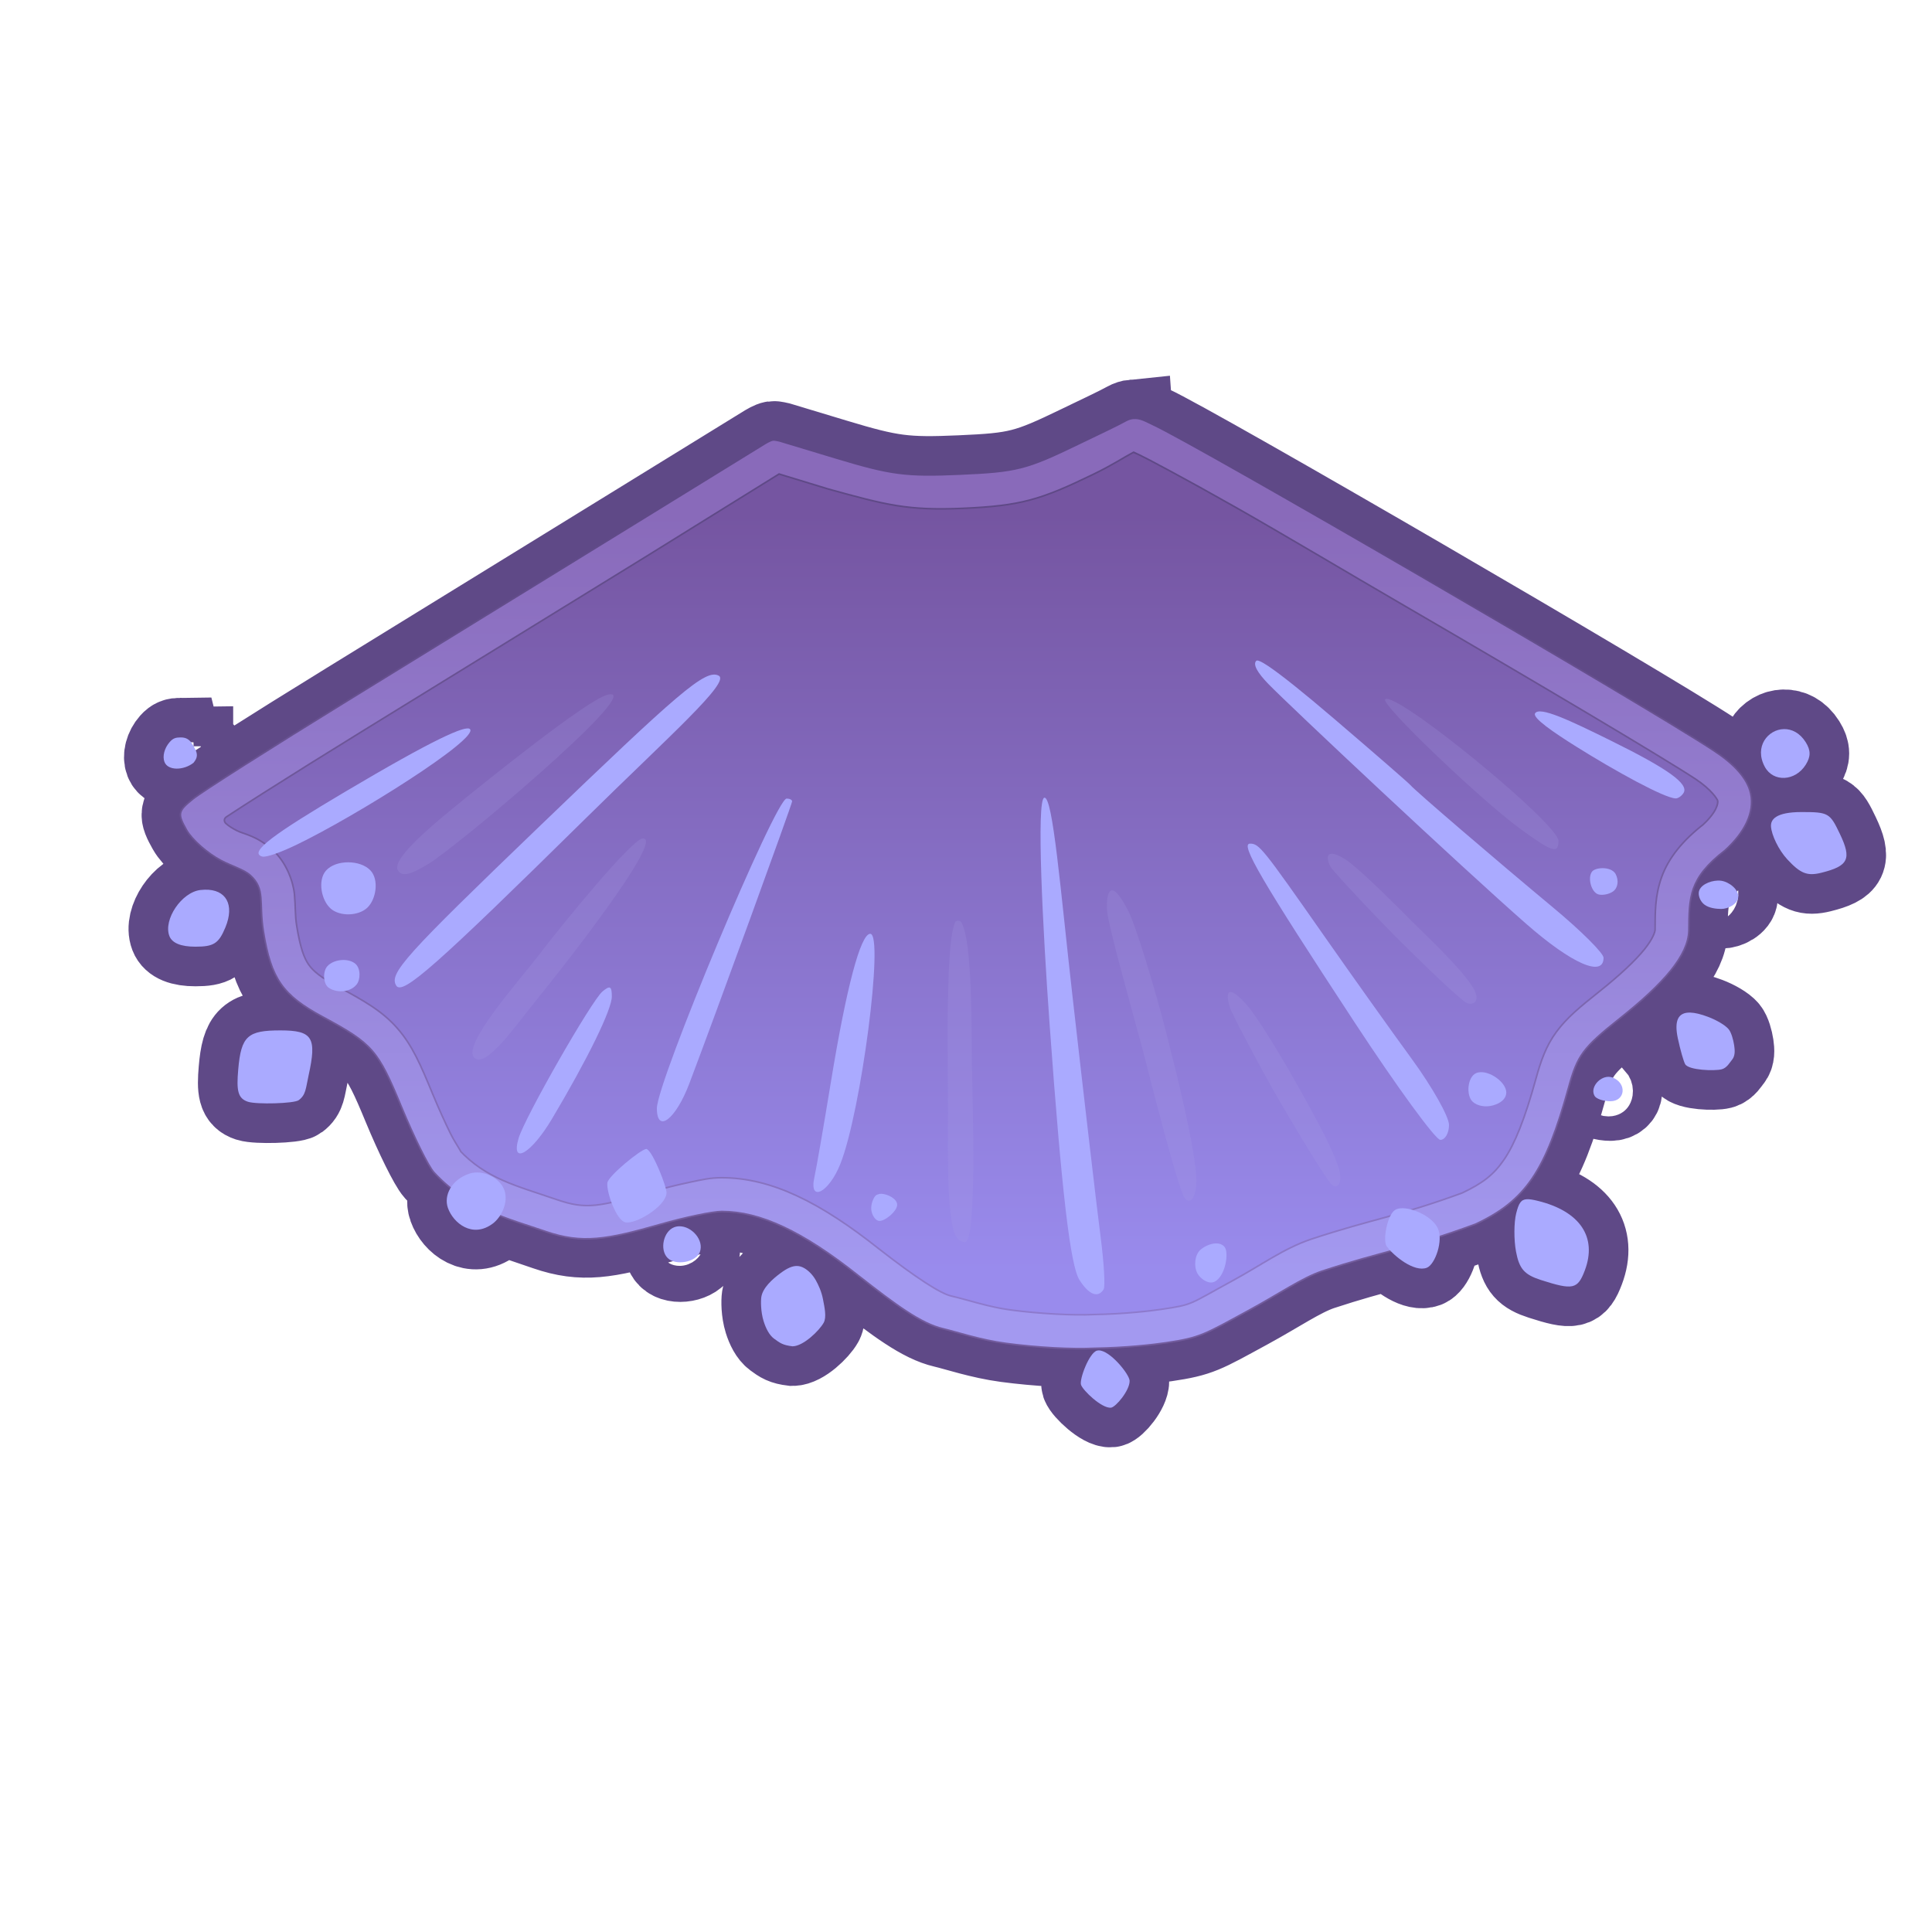 <?xml version="1.0" encoding="UTF-8" standalone="no"?>
<!-- Created with Inkscape (http://www.inkscape.org/) -->

<svg
   version="1.1"
   id="svg2"
   width="300"
   height="300"
   viewBox="0 0 300 300"
   sodipodi:docname="cape.svg"
   inkscape:version="1.2.2 (732a01da63, 2022-12-09)"
   inkscape:export-filename="cape.png"
   inkscape:export-xdpi="96"
   inkscape:export-ydpi="96"
   xmlns:inkscape="http://www.inkscape.org/namespaces/inkscape"
   xmlns:sodipodi="http://sodipodi.sourceforge.net/DTD/sodipodi-0.dtd"
   xmlns:xlink="http://www.w3.org/1999/xlink"
   xmlns="http://www.w3.org/2000/svg"
   xmlns:svg="http://www.w3.org/2000/svg">
  <defs
     id="defs6">
    <linearGradient
       inkscape:collect="always"
       id="linearGradient82260">
      <stop
         style="stop-color:#5f4987;stop-opacity:1;"
         offset="0"
         id="stop82256" />
      <stop
         style="stop-color:#836baf;stop-opacity:0.535;"
         offset="1"
         id="stop82258" />
    </linearGradient>
    <linearGradient
       inkscape:collect="always"
       id="linearGradient56068">
      <stop
         style="stop-color:#896aba;stop-opacity:1;"
         offset="0"
         id="stop56064" />
      <stop
         style="stop-color:#a399f0;stop-opacity:1;"
         offset="1"
         id="stop56066" />
    </linearGradient>
    <linearGradient
       inkscape:collect="always"
       id="linearGradient42318">
      <stop
         style="stop-color:#7555a1;stop-opacity:1;"
         offset="0"
         id="stop42314" />
      <stop
         style="stop-color:#998bed;stop-opacity:1;"
         offset="1"
         id="stop42316" />
    </linearGradient>
    <linearGradient
       inkscape:collect="always"
       xlink:href="#linearGradient42318"
       id="linearGradient42320"
       x1="149.168"
       y1="79.812"
       x2="149.168"
       y2="197.31"
       gradientUnits="userSpaceOnUse" />
    <filter
       inkscape:collect="always"
       style="color-interpolation-filters:sRGB"
       id="filter44635"
       x="-0.016"
       y="-0.016"
       width="1.031"
       height="1.031">
      <feGaussianBlur
         inkscape:collect="always"
         stdDeviation="1.949"
         id="feGaussianBlur44637" />
    </filter>
    <filter
       inkscape:collect="always"
       style="color-interpolation-filters:sRGB"
       id="filter44639"
       x="-0.042"
       y="-0.071"
       width="1.083"
       height="1.141">
      <feGaussianBlur
         inkscape:collect="always"
         stdDeviation="1.949"
         id="feGaussianBlur44641" />
    </filter>
    <linearGradient
       inkscape:collect="always"
       xlink:href="#linearGradient56068"
       id="linearGradient55336"
       gradientUnits="userSpaceOnUse"
       x1="149.168"
       y1="79.812"
       x2="149.168"
       y2="197.31"
       gradientTransform="translate(7.1281974e-4)" />
    <filter
       inkscape:collect="always"
       style="color-interpolation-filters:sRGB"
       id="filter79996"
       x="-0.008"
       y="-0.013"
       width="1.015"
       height="1.026">
      <feGaussianBlur
         inkscape:collect="always"
         stdDeviation="0.677"
         id="feGaussianBlur79998" />
    </filter>
    <linearGradient
       inkscape:collect="always"
       xlink:href="#linearGradient82260"
       id="linearGradient82262"
       x1="149.477"
       y1="79.383"
       x2="149.477"
       y2="201.539"
       gradientUnits="userSpaceOnUse" />
  </defs>
  <sodipodi:namedview
     id="namedview4"
     pagecolor="#ffffff"
     bordercolor="#000000"
     borderopacity="0.25"
     inkscape:showpageshadow="2"
     inkscape:pageopacity="0.0"
     inkscape:pagecheckerboard="0"
     inkscape:deskcolor="#d1d1d1"
     showgrid="false"
     inkscape:zoom="4.7234733"
     inkscape:cx="121.94416"
     inkscape:cy="115.5929"
     inkscape:window-width="2560"
     inkscape:window-height="1369"
     inkscape:window-x="1912"
     inkscape:window-y="-8"
     inkscape:window-maximized="1"
     inkscape:current-layer="g8" />
  <g
     inkscape:groupmode="layer"
     inkscape:label="Image"
     id="g8">
    <rect
       style="display:none;opacity:1;fill:none;fill-opacity:1;stroke:none;stroke-width:198.836;stroke-dasharray:none;stroke-opacity:1;filter:url(#filter44635)"
       id="rect44580"
       width="300"
       height="300"
       x="0"
       y="0"
       inkscape:label="BG" />
    <path
       id="path847"
       style="display:inline;fill:none;fill-opacity:0.471;stroke:#5f4987;stroke-width:12.3;stroke-dasharray:none;stroke-opacity:1;filter:url(#filter44639)"
       inkscape:label="stroke"
       d="m 175.98,65.08 c -0.359,0.035 -0.736,0.148 -1.139,0.371 -1.436,0.796 -3.706,1.846 -7.354,3.611 -8.083,3.913 -9.568,4.29 -18.391,4.678 -8.471,0.372 -10.741,0.076 -19.346,-2.521 l -8.725,-2.633 c 0,-10e-7 -0.755,-0.179 -0.959,-0.15 -0.417,0.058 -1.154,0.512 -1.154,0.512 L 97.752,81.982 C 85.514,89.521 65.825,101.644 54,108.922 c -11.825,7.277 -22.608,14.132 -23.961,15.234 -2.313,1.884 -2.369,2.164 -0.965,4.674 0.822,1.468 3.202,3.57 5.291,4.67 1.743,0.918 3.555,1.411 4.559,2.309 2.471,2.21 1.365,4.323 2.098,8.826 1.185,7.281 2.937,9.805 9.111,13.137 7.826,4.222 8.641,5.153 12.342,14.115 1.905,4.613 4.152,9.147 4.994,10.078 0.838,0.908 1.704,1.675 2.58,2.385 -0.664,1.012 -0.864,2.183 -0.494,3.229 0.82,2.317 3.8,4.784 6.967,2.416 0.44,-0.329 0.826,-0.826 1.164,-1.377 2.352,0.922 4.731,1.688 7.086,2.498 5.649,1.944 9.456,1.251 17.729,-1.115 3.846,-1.1 8.15,-2 9.564,-2 6.012,0 12.608,3.088 21.268,9.961 5.784,4.517 9.708,7.46 13.193,8.266 1.934,0.447 5.669,1.719 9.684,2.254 4.913,0.655 10.318,0.934 13.775,0.76 4.98,-0.087 9.084,-0.562 11.072,-0.857 5.293,-0.785 5.888,-1.259 12.812,-5.027 4.747,-2.584 8.252,-5.023 11.318,-6.068 4.413,-1.453 7.559,-2.289 10.705,-3.146 1.359,1.484 3.943,3.373 5.664,2.715 1.053,-0.402 2.123,-3.004 1.961,-4.986 1.684,-0.545 3.405,-1.109 5.547,-1.898 7.713,-3.613 10.81,-8.163 14.383,-21.137 1.395,-5.065 2.244,-6.213 8,-10.793 6.85,-5.451 10.572,-9.742 10.676,-13.523 0.045,-5.186 -0.013,-8.195 5.637,-12.551 3.05,-2.76 4.582,-5.852 3.971,-8.711 -0.509,-2.379 -2.601,-4.565 -5.633,-6.566 -10.857,-7.168 -80.42,-47.607 -87.207,-50.695 -0.921,-0.419 -1.832,-1.018 -2.91,-0.914 z M 277,113.213 c -2.462,0.054 -4.642,2.718 -2.967,5.848 1.306,2.441 4.74,2.273 6.359,-0.311 0.796,-1.27 0.796,-2.23 0,-3.5 -0.92,-1.468 -2.19,-2.064 -3.393,-2.037 z m -248.969,1.293 c -0.734,0.007 -1.147,0.117 -1.668,0.703 -0.846,0.952 -1.159,2.234 -0.826,3.102 0.531,1.391 2.992,1.337 4.504,0.139 0.913,-1.093 0.549,-1.773 -0.377,-3.213 -0.436,-0.502 -0.871,-0.738 -1.633,-0.73 z m 251.746,11.588 c -4.076,0 -4.852,1.183 -4.777,2.26 0.09,1.292 1.144,3.589 2.543,5.098 2.03,2.19 3.089,2.61 5.25,2.076 4.239,-1.047 4.766,-2.134 2.914,-6.018 -1.549,-3.248 -1.75,-3.416 -5.93,-3.416 z m -13.035,10.641 c -1.274,0.036 -2.883,0.74 -2.961,1.889 -0.043,0.625 0.306,1.408 0.875,1.838 0.729,0.551 1.795,0.667 2.598,0.678 1.074,0.014 2.567,-0.753 2.656,-1.824 0.102,-1.222 -1.434,-2.384 -2.648,-2.553 -0.163,-0.023 -0.338,-0.033 -0.52,-0.027 z m -234.939,1.416 c -0.22,0.005 -0.449,0.021 -0.686,0.049 -2.917,0.343 -5.791,4.606 -4.816,7.145 C 26.721,146.438 28.096,147 30.348,147 33.194,147 33.962,146.505 35,144 c 1.464,-3.535 0.1,-5.931 -3.197,-5.85 z m 230.648,19.082 c -1.892,-0.047 -2.503,1.273 -1.914,4.018 0.383,1.788 0.896,3.587 1.139,4 0.553,0.939 4.55,1.078 5.666,0.789 0.806,-0.208 1.256,-1.054 1.605,-1.475 0.509,-0.614 0.45,-1.459 0.334,-2.244 -0.124,-0.838 -0.442,-2 -0.857,-2.502 -0.554,-0.668 -1.943,-1.445 -3.156,-1.906 -1.139,-0.433 -2.076,-0.661 -2.816,-0.68 z M 43.555,160 c -5.069,0 -6.119,0.827 -6.566,6.1 -0.267,3.148 -0.115,4.458 1.523,4.984 1.344,0.432 7.143,0.282 7.865,-0.246 1.133,-0.828 1.096,-1.828 1.545,-3.871 C 49.204,161.137 48.56,160 43.555,160 Z m 206.217,7.207 c -1.475,-0.004 -2.917,1.749 -2.146,2.996 0.271,0.439 1.366,0.797 2.434,0.797 2.34,0 2.599,-2.811 0.34,-3.678 -0.206,-0.079 -0.416,-0.115 -0.627,-0.115 z m -12.678,19.008 c -0.933,0.044 -1.273,0.652 -1.66,2.193 -0.359,1.432 -0.371,4.114 -0.025,5.959 0.499,2.661 1.299,3.568 3.861,4.391 4.982,1.599 5.703,1.445 6.811,-1.469 1.972,-5.185 -0.739,-9.209 -7.287,-10.818 -0.728,-0.179 -1.275,-0.276 -1.699,-0.256 z m -131.602,4.201 c -0.275,0.003 -0.549,0.052 -0.814,0.154 -1.672,0.642 -2.279,3.497 -1.012,4.764 1.246,1.246 4.394,0.672 5.002,-0.912 0.702,-1.83 -1.253,-4.03 -3.176,-4.006 z m 18.248,6.164 c -0.705,-0.007 -1.499,0.335 -2.537,1.107 -1.319,0.98 -2.766,2.298 -2.986,3.713 -0.091,0.585 -0.101,2.282 0.357,3.754 0.344,1.104 0.868,2.156 1.605,2.701 0.974,0.721 1.402,1.017 2.873,1.199 1.681,-0.004 4.159,-2.428 4.846,-3.656 0.485,-0.867 0.126,-2.426 -0.1,-3.627 -0.225,-1.2 -0.709,-2.247 -1.129,-2.99 -0.489,-0.865 -1.145,-1.481 -1.721,-1.828 -0.395,-0.239 -0.786,-0.369 -1.209,-0.373 z m 46.844,13.109 c -0.086,0.003 -0.169,0.013 -0.248,0.035 -1.207,0.334 -2.76,4.459 -2.477,5.305 0.297,0.887 3.242,3.706 4.652,3.555 0.737,-0.079 2.923,-2.68 2.895,-4.17 -0.019,-1.012 -3.074,-4.779 -4.822,-4.725 z M 30.058,115.878 c -0.734,0.007 -1.147,0.117 -1.668,0.703 -0.846,0.952 -1.159,2.234 -0.826,3.102 0.531,1.391 2.113,2.385 3.624,1.187 0.913,-1.093 1.428,-2.821 0.503,-4.261 -0.436,-0.502 -0.871,-0.738 -1.633,-0.73 z"
       sodipodi:nodetypes="ssssccsccssssssssccsscssscsscssccsccssccssssssssscsccccssssssssssssssccssscssssssssssssssscssscsssssssscssscssssscssssssscssssscscccc" />
    <path
       id="path43791"
       style="display:inline;fill:url(#linearGradient42320);fill-opacity:1"
       inkscape:label="cape_inner"
       d="m 175.062,68.326 c -2.658,1.512 -5.297,3.069 -8.099,4.308 -3.771,1.817 -7.744,3.348 -11.94,3.766 -4.82,0.464 -9.706,0.761 -14.527,0.146 -4.268,-0.613 -8.413,-1.854 -12.549,-3.036 -2.425,-0.74 -4.851,-1.477 -7.276,-2.219 -15.715,9.78 -31.471,19.494 -47.238,29.188 -13.232,8.192 -26.575,16.211 -39.615,24.706 -1.365,0.966 -1.463,3.147 -0.193,4.232 1.357,1.285 3.164,1.847 4.861,2.514 2.257,1.024 4.035,3.01 4.739,5.394 0.777,2.407 0.293,4.996 0.867,7.445 0.495,2.846 1.218,5.955 3.592,7.85 2.031,1.705 4.493,2.771 6.708,4.079 2.906,1.607 5.643,3.705 7.356,6.604 1.762,2.887 2.885,6.096 4.238,9.181 0.383,-0.183 1.045,-1.462 1.169,-0.628 0.403,1.276 0.806,2.552 1.21,3.828 -0.386,-0.071 -1.417,-0.724 -0.931,-0.002 0.611,1.361 1.465,2.886 2.199,4.015 0.387,0.819 1.229,1.362 1.873,1.996 3.736,3.279 8.618,4.702 13.216,6.241 2.635,0.966 5.452,1.704 8.277,1.275 4.696,-0.659 9.139,-2.442 13.777,-3.383 2.327,-0.537 4.708,-1.045 7.108,-0.747 6.287,0.556 11.951,3.756 17.02,7.315 7.612,7.165 8.294,5.991 10.722,7.941 2.074,1.396 4.234,2.82 6.742,3.259 3.465,0.97 6.961,1.904 10.562,2.183 3.665,0.368 7.356,0.604 11.04,0.46 3.66,-0.074 7.471,-0.344 11.15,-0.9 2.254,-0.278 4.515,-0.787 6.486,-1.963 3.815,-2.053 7.58,-4.195 11.299,-6.416 2.212,-1.316 4.677,-2.401 7.088,-3.086 5.572,-1.803 11.362,-3.107 16.972,-4.966 2.525,-0.871 5.137,-1.588 7.416,-3.026 3.182,-1.786 5.423,-4.845 6.857,-8.141 1.79,-3.902 2.786,-8.093 4.075,-12.17 0.875,-2.758 2.636,-5.148 4.818,-7.02 3.906,-3.394 8.288,-6.357 11.426,-10.54 0.948,-1.306 1.756,-2.85 1.576,-4.515 -0.127,-6.482 2.642,-10.435 7.077,-14.186 1.148,-1.144 2.232,-2.479 2.582,-4.1 -0.836,0.337 -1.023,0.147 -0.51,-0.611 0.237,-0.51 0.649,-1.052 0.17,-1.553 -1.869,-2.951 -5.126,-4.51 -7.969,-6.345 -19.211,-11.727 -38.749,-22.906 -58.142,-34.322 -8.061,-4.723 -16.173,-9.371 -24.481,-13.649 -0.637,-0.296 -1.275,-0.591 -1.912,-0.887 -0.295,0.161 -0.59,0.322 -0.885,0.482 z"
       sodipodi:nodetypes="ccccccccccccccccccccccccccccccccccccccccccccccccccc" />
    <path
       id="path79993"
       style="display:inline;fill:none;fill-opacity:1;stroke:url(#linearGradient82262);stroke-width:0.5;stroke-dasharray:none;stroke-opacity:1;filter:url(#filter79996)"
       inkscape:label="cape_trim_stroke"
       d="m 175.981,65.08 c -0.359,0.035 -0.736,0.148 -1.139,0.371 -1.436,0.796 -3.706,1.846 -7.354,3.611 -8.083,3.913 -9.568,4.29 -18.391,4.678 -8.471,0.372 -10.741,0.076 -19.346,-2.521 l -8.725,-2.633 c 0,-10e-7 -0.755,-0.179 -0.959,-0.15 -0.417,0.058 -1.154,0.512 -1.154,0.512 L 97.753,81.982 c -12.238,7.539 -31.927,19.662 -43.752,26.939 -11.825,7.277 -22.608,14.132 -23.961,15.234 -2.313,1.884 -2.369,2.164 -0.965,4.674 0.822,1.468 3.202,3.57 5.291,4.67 1.743,0.918 3.555,1.411 4.559,2.309 2.471,2.21 1.365,4.323 2.098,8.826 1.185,7.281 2.937,9.805 9.111,13.137 7.826,4.222 8.641,5.153 12.342,14.115 1.905,4.613 4.152,9.147 4.994,10.078 5.278,5.714 11.389,7.115 17.303,9.15 5.649,1.944 9.456,1.251 17.729,-1.115 3.846,-1.1 8.15,-2 9.564,-2 6.012,0 12.608,3.088 21.268,9.961 5.784,4.517 9.708,7.46 13.193,8.266 1.934,0.447 5.669,1.719 9.684,2.254 4.913,0.655 10.318,0.934 13.775,0.76 4.98,-0.087 9.084,-0.562 11.072,-0.857 5.293,-0.785 5.888,-1.259 12.812,-5.027 4.747,-2.584 8.252,-5.023 11.318,-6.068 9.647,-3.176 13.344,-3.433 23.877,-7.316 7.713,-3.613 10.81,-8.163 14.383,-21.137 1.395,-5.065 2.244,-6.213 8,-10.793 6.85,-5.451 10.572,-9.742 10.676,-13.523 0.045,-5.186 -0.013,-8.195 5.637,-12.551 3.05,-2.76 4.582,-5.852 3.971,-8.711 -0.509,-2.379 -2.601,-4.565 -5.633,-6.566 -10.857,-7.168 -80.42,-47.607 -87.207,-50.695 -0.921,-0.419 -1.832,-1.018 -2.91,-0.914 z m 0.039,5.002 c 0.135,0.055 0.804,0.364 0.998,0.463 0.884,0.402 7.233,3.764 14.855,8.088 7.622,4.324 16.796,9.813 26.582,15.502 19.573,11.378 39.95,23.466 44.889,26.727 2.517,1.662 3.444,3.191 3.498,3.441 0.1,0.467 -0.147,1.884 -2.438,3.957 l 0.303,-0.252 c -3.272,2.523 -5.499,5.237 -6.574,8.236 -1.063,2.964 -0.988,5.599 -1.008,8.137 -0.008,0.305 -0.284,1.377 -1.699,3.129 -1.416,1.752 -3.822,4.017 -7.092,6.619 -2.943,2.342 -4.927,3.974 -6.539,6.15 -1.613,2.176 -2.427,4.537 -3.168,7.227 -1.728,6.275 -3.293,10.154 -4.953,12.594 -1.63,2.395 -3.345,3.722 -6.584,5.258 -10.005,3.667 -13.637,3.943 -23.467,7.18 -0.016,0.006 -0.033,0.012 -0.049,0.018 -4.214,1.436 -7.601,3.962 -12.096,6.408 -6.973,3.795 -6.098,3.724 -11.156,4.475 -1.772,0.263 -5.717,0.721 -10.426,0.803 -0.055,0.001 -0.109,0.003 -0.164,0.006 -2.927,0.148 -8.242,-0.107 -12.863,-0.723 -3.388,-0.451 -6.632,-1.57 -9.217,-2.168 -1.685,-0.39 -5.493,-2.846 -11.242,-7.336 l 0.029,0.025 C 127.384,186.857 119.79,183 112.065,183 c -1.768,0 -3.028,0.303 -4.895,0.693 -1.867,0.39 -3.994,0.914 -6.045,1.5 -8.131,2.325 -10.078,2.793 -14.727,1.193 -6.234,-2.145 -10.986,-3.215 -15.229,-7.789 0.783,0.862 -0.481,-0.818 -1.32,-2.512 -0.843,-1.702 -1.846,-3.908 -2.754,-6.107 -1.877,-4.544 -3.152,-7.556 -5.48,-10.219 -2.328,-2.662 -5.125,-4.239 -9.109,-6.389 -2.797,-1.509 -3.967,-2.492 -4.691,-3.537 -0.725,-1.045 -1.313,-2.656 -1.857,-6.002 -0.283,-1.736 -0.176,-2.969 -0.354,-4.922 -0.177,-1.953 -1.244,-4.948 -3.346,-6.828 -2.555,-2.286 -4.431,-2.41 -5.562,-3.006 -0.576,-0.303 -1.219,-0.66 -1.746,-1.156 -0.271,-0.285 -0.376,-0.793 0.107,-1.156 0.095,-0.064 0.215,-0.143 0.381,-0.252 1.351,-0.888 3.18,-2.066 5.338,-3.438 4.315,-2.743 9.952,-6.268 15.846,-9.895 11.826,-7.278 31.515,-19.4 43.754,-26.939 l 20.58,-12.771 7.707,2.35 c 8.887,2.45 12.233,3.371 20.859,2.992 8.941,-0.392 11.959,-1.286 20.145,-5.248 3.139,-1.519 4.706,-2.615 6.354,-3.48 z" />
    <path
       id="path79990"
       style="display:inline;fill:url(#linearGradient55336);fill-opacity:1"
       inkscape:label="cape_trim"
       d="m 175.981,65.08 c -0.359,0.035 -0.736,0.148 -1.139,0.371 -1.436,0.796 -3.706,1.846 -7.354,3.611 -8.083,3.913 -9.568,4.29 -18.391,4.678 -8.471,0.372 -10.741,0.076 -19.346,-2.521 l -8.725,-2.633 c 0,-10e-7 -0.755,-0.179 -0.959,-0.15 -0.417,0.058 -1.154,0.512 -1.154,0.512 L 97.753,81.982 c -12.238,7.539 -31.927,19.662 -43.752,26.939 -11.825,7.277 -22.608,14.132 -23.961,15.234 -2.313,1.884 -2.369,2.164 -0.965,4.674 0.822,1.468 3.202,3.57 5.291,4.67 1.743,0.918 3.555,1.411 4.559,2.309 2.471,2.21 1.365,4.323 2.098,8.826 1.185,7.281 2.937,9.805 9.111,13.137 7.826,4.222 8.641,5.153 12.342,14.115 1.905,4.613 4.152,9.147 4.994,10.078 5.278,5.714 11.389,7.115 17.303,9.15 5.649,1.944 9.456,1.251 17.729,-1.115 3.846,-1.1 8.15,-2 9.564,-2 6.012,0 12.608,3.088 21.268,9.961 5.784,4.517 9.708,7.46 13.193,8.266 1.934,0.447 5.669,1.719 9.684,2.254 4.913,0.655 10.318,0.934 13.775,0.76 4.98,-0.087 9.084,-0.562 11.072,-0.857 5.293,-0.785 5.888,-1.259 12.812,-5.027 4.747,-2.584 8.252,-5.023 11.318,-6.068 9.647,-3.176 13.344,-3.433 23.877,-7.316 7.713,-3.613 10.81,-8.163 14.383,-21.137 1.395,-5.065 2.244,-6.213 8,-10.793 6.85,-5.451 10.572,-9.742 10.676,-13.523 0.045,-5.186 -0.013,-8.195 5.637,-12.551 3.05,-2.76 4.582,-5.852 3.971,-8.711 -0.509,-2.379 -2.601,-4.565 -5.633,-6.566 -10.857,-7.168 -80.42,-47.607 -87.207,-50.695 -0.921,-0.419 -1.832,-1.018 -2.91,-0.914 z m 0.039,5.002 c 0.135,0.055 0.804,0.364 0.998,0.463 0.884,0.402 7.233,3.764 14.855,8.088 7.622,4.324 16.796,9.813 26.582,15.502 19.573,11.378 39.95,23.466 44.889,26.727 2.517,1.662 3.444,3.191 3.498,3.441 0.1,0.467 -0.147,1.884 -2.438,3.957 l 0.303,-0.252 c -3.272,2.523 -5.499,5.237 -6.574,8.236 -1.063,2.964 -0.988,5.599 -1.008,8.137 -0.008,0.305 -0.284,1.377 -1.699,3.129 -1.416,1.752 -3.822,4.017 -7.092,6.619 -2.943,2.342 -4.927,3.974 -6.539,6.15 -1.613,2.176 -2.427,4.537 -3.168,7.227 -1.728,6.275 -3.293,10.154 -4.953,12.594 -1.63,2.395 -3.345,3.722 -6.584,5.258 -10.005,3.667 -13.637,3.943 -23.467,7.18 -0.016,0.006 -0.033,0.012 -0.049,0.018 -4.214,1.436 -7.601,3.962 -12.096,6.408 -6.973,3.795 -6.098,3.724 -11.156,4.475 -1.772,0.263 -5.717,0.721 -10.426,0.803 -0.055,0.001 -0.109,0.003 -0.164,0.006 -2.927,0.148 -8.242,-0.107 -12.863,-0.723 -3.388,-0.451 -6.632,-1.57 -9.217,-2.168 -1.685,-0.39 -5.493,-2.846 -11.242,-7.336 l 0.029,0.025 C 127.384,186.857 119.79,183 112.065,183 c -1.768,0 -3.028,0.303 -4.895,0.693 -1.867,0.39 -3.994,0.914 -6.045,1.5 -8.131,2.325 -10.078,2.793 -14.727,1.193 -6.234,-2.145 -10.986,-3.215 -15.229,-7.789 0.783,0.862 -0.481,-0.818 -1.32,-2.512 -0.843,-1.702 -1.846,-3.908 -2.754,-6.107 -1.877,-4.544 -3.152,-7.556 -5.48,-10.219 -2.328,-2.662 -5.125,-4.239 -9.109,-6.389 -2.797,-1.509 -3.967,-2.492 -4.691,-3.537 -0.725,-1.045 -1.313,-2.656 -1.857,-6.002 -0.283,-1.736 -0.176,-2.969 -0.354,-4.922 -0.177,-1.953 -1.244,-4.948 -3.346,-6.828 -2.555,-2.286 -4.431,-2.41 -5.562,-3.006 -0.576,-0.303 -1.219,-0.66 -1.746,-1.156 -0.271,-0.285 -0.376,-0.793 0.107,-1.156 0.095,-0.064 0.215,-0.143 0.381,-0.252 1.351,-0.888 3.18,-2.066 5.338,-3.438 4.315,-2.743 9.952,-6.268 15.846,-9.895 11.826,-7.278 31.515,-19.4 43.754,-26.939 l 20.58,-12.771 7.707,2.35 c 8.887,2.45 12.233,3.371 20.859,2.992 8.941,-0.392 11.959,-1.286 20.145,-5.248 3.139,-1.519 4.706,-2.615 6.354,-3.48 z" />
    <path
       id="path43793"
       style="display:inline;opacity:1;fill:#aaaaff;fill-opacity:1;stroke:none;stroke-width:12.3"
       inkscape:label="dots_overlap"
       d="m 54.074,133.898 c -1.348,-0.004 -2.692,0.423 -3.455,1.291 -1.315,1.497 -0.747,4.634 0.768,5.928 1.429,1.221 4.266,1.128 5.637,-0.158 1.408,-1.322 1.831,-4.343 0.529,-5.77 -0.779,-0.854 -2.131,-1.287 -3.479,-1.291 z m 194.779,0.912 c -0.718,1.1e-4 -1.398,0.207 -1.65,0.543 -0.707,0.938 -0.126,3.197 1,3.531 0.585,0.174 1.64,-0.011 2.266,-0.459 0.802,-0.575 0.905,-1.761 0.406,-2.699 -0.345,-0.649 -1.208,-0.916 -2.021,-0.916 z M 53.268,149.066 c -0.943,0.014 -1.914,0.363 -2.453,0.988 -0.721,0.836 -0.63,2.701 0.199,3.303 1.087,0.788 3.224,0.867 4.338,-0.457 0.653,-0.776 0.659,-2.519 -0.152,-3.229 -0.483,-0.422 -1.199,-0.616 -1.932,-0.605 z m 176.66,17.42 c -0.256,0.007 -0.497,0.054 -0.715,0.15 -1.363,0.603 -1.587,3.463 -0.539,4.438 0.709,0.66 2.004,0.901 3.152,0.572 1.271,-0.364 1.889,-0.986 2.041,-1.709 0.326,-1.554 -2.15,-3.503 -3.939,-3.451 z m -129.596,11.928 c -0.871,0.091 -5.9,4.191 -6.02,5.258 -0.162,1.446 1.389,5.805 2.783,6.125 1.565,0.359 6.222,-2.4 6.404,-4.525 0.076,-0.886 -2.06,-6.311 -3.029,-6.824 -0.024,-0.013 -0.046,-0.023 -0.068,-0.029 -0.019,-0.006 -0.042,-0.007 -0.07,-0.004 z m -26.227,3.645 c -0.421,-0.004 -0.839,0.056 -1.236,0.189 -2.729,0.917 -4.013,3.358 -3.314,5.33 0.82,2.317 3.8,4.784 6.967,2.416 1.326,-0.991 2.445,-3.266 1.809,-5.152 -0.523,-1.55 -2.401,-2.765 -4.225,-2.783 z m 62.734,3.311 c -0.212,-0.004 -0.387,0.03 -0.5,0.109 -0.548,0 -1.046,1.232 -1.057,2.086 -0.011,0.88 0.482,1.764 1.066,1.99 0.787,0.305 2.932,-1.394 2.965,-2.447 0.03,-0.983 -1.556,-1.722 -2.475,-1.738 z m 81.002,2.246 c -0.513,-0.011 -0.954,0.082 -1.262,0.297 -1.185,0.826 -1.894,4.734 -1.254,5.613 1.083,1.487 4.268,4.08 6.23,3.33 1.282,-0.49 2.622,-4.258 1.684,-6.174 -0.826,-1.687 -3.567,-3.029 -5.398,-3.066 z m -29.057,5.459 c -0.852,0.024 -1.799,0.484 -2.389,0.998 -0.902,0.837 -1.038,2.553 -0.471,3.635 0.453,0.865 1.706,1.729 2.604,1.344 1.743,-0.749 2.374,-4.602 1.592,-5.465 -0.347,-0.383 -0.825,-0.526 -1.336,-0.512 z" />
    <path
       id="path43795"
       style="display:inline;fill:#aaaaff;fill-opacity:1"
       inkscape:label="dots"
       d="m 277,113.213 c -2.462,0.054 -4.642,2.718 -2.967,5.848 1.306,2.441 4.74,2.273 6.359,-0.311 0.796,-1.27 0.796,-2.23 0,-3.5 -0.92,-1.468 -2.19,-2.064 -3.393,-2.037 z m -248.969,1.293 c -0.734,0.007 -1.147,0.117 -1.668,0.703 -0.846,0.952 -1.159,2.234 -0.826,3.102 0.531,1.391 2.992,1.337 4.504,0.139 0.913,-1.093 0.549,-1.773 -0.377,-3.213 -0.436,-0.502 -0.871,-0.738 -1.633,-0.73 z m 251.746,11.588 c -4.076,0 -4.852,1.183 -4.777,2.26 0.09,1.292 1.144,3.589 2.543,5.098 2.03,2.19 3.089,2.61 5.25,2.076 4.239,-1.047 4.766,-2.134 2.914,-6.018 -1.549,-3.248 -1.75,-3.416 -5.93,-3.416 z m -13.035,10.641 c -1.274,0.036 -2.883,0.74 -2.961,1.889 -0.043,0.625 0.306,1.408 0.875,1.838 0.729,0.551 1.795,0.667 2.598,0.678 1.074,0.014 2.567,-0.753 2.656,-1.824 0.102,-1.222 -1.434,-2.384 -2.648,-2.553 -0.163,-0.023 -0.338,-0.033 -0.52,-0.027 z m -234.939,1.416 c -0.22,0.005 -0.449,0.021 -0.686,0.049 -2.917,0.343 -5.791,4.606 -4.816,7.145 0.42,1.094 1.795,1.656 4.047,1.656 2.846,0 3.615,-0.495 4.652,-3 1.464,-3.535 0.1,-5.931 -3.197,-5.85 z m 230.648,19.082 c -1.892,-0.047 -2.503,1.273 -1.914,4.018 0.383,1.788 0.896,3.587 1.139,4 0.553,0.939 4.55,1.078 5.666,0.789 0.806,-0.208 1.256,-1.054 1.605,-1.475 0.509,-0.614 0.45,-1.459 0.334,-2.244 -0.124,-0.838 -0.442,-2 -0.857,-2.502 -0.554,-0.668 -1.943,-1.445 -3.156,-1.906 -1.139,-0.433 -2.076,-0.661 -2.816,-0.68 z M 43.555,160 c -5.069,0 -6.119,0.827 -6.566,6.1 -0.267,3.148 -0.115,4.458 1.523,4.984 1.344,0.432 7.143,0.282 7.865,-0.246 1.133,-0.828 1.096,-1.828 1.545,-3.871 C 49.204,161.137 48.56,160 43.555,160 Z m 206.217,7.207 c -1.475,-0.004 -2.917,1.749 -2.146,2.996 0.271,0.439 1.366,0.797 2.434,0.797 2.34,0 2.599,-2.811 0.34,-3.678 -0.206,-0.079 -0.416,-0.115 -0.627,-0.115 z m -12.678,19.008 c -0.933,0.044 -1.273,0.652 -1.66,2.193 -0.359,1.432 -0.371,4.114 -0.025,5.959 0.499,2.661 1.299,3.568 3.861,4.391 4.982,1.599 5.703,1.445 6.811,-1.469 1.972,-5.186 -0.739,-9.209 -7.287,-10.818 -0.728,-0.179 -1.275,-0.276 -1.699,-0.256 z m -131.602,4.201 c -0.275,0.003 -0.549,0.052 -0.814,0.154 -1.672,0.642 -2.279,3.497 -1.012,4.764 1.246,1.246 4.394,0.672 5.002,-0.912 0.702,-1.83 -1.253,-4.03 -3.176,-4.006 z m 18.248,6.164 c -0.705,-0.007 -1.499,0.335 -2.537,1.107 -1.319,0.98 -2.766,2.298 -2.986,3.713 -0.091,0.585 -0.101,2.282 0.357,3.754 0.344,1.104 0.868,2.156 1.605,2.701 0.974,0.721 1.402,1.017 2.873,1.199 1.681,-0.004 4.159,-2.428 4.846,-3.656 0.485,-0.867 0.126,-2.426 -0.1,-3.627 -0.225,-1.2 -0.709,-2.247 -1.129,-2.99 -0.489,-0.865 -1.145,-1.481 -1.721,-1.828 -0.395,-0.239 -0.786,-0.369 -1.209,-0.373 z m 46.844,13.109 c -0.086,0.003 -0.169,0.013 -0.248,0.035 -1.207,0.334 -2.76,4.459 -2.477,5.305 0.297,0.887 3.242,3.706 4.652,3.555 0.737,-0.079 2.923,-2.68 2.895,-4.17 -0.019,-1.012 -3.074,-4.779 -4.822,-4.725 z" />
    <path
       id="path43797"
       style="display:inline;fill:#ac9ee8;fill-opacity:0.196"
       inkscape:label="lines_translucent"
       d="M 94.818 107.807 C 94.68 107.809 94.507 107.835 94.299 107.889 C 91.138 108.702 75.445 121.312 70 125.785 C 63.153 131.411 61.039 134.111 61.828 135.211 C 62.325 135.904 63.105 136.233 66.537 134.141 C 71.111 131.351 99.115 107.725 94.818 107.807 z M 215.291 108.52 C 215.2 108.525 215.13 108.55 215.084 108.598 C 214.371 109.33 229.666 123.998 235.959 128.617 C 241.015 132.328 242 132.65 242 130.59 C 242 127.956 218.123 108.365 215.291 108.52 z M 99.75 130.209 C 98.102 130.402 87.951 142.698 83.689 148.281 C 80.901 151.935 71.621 162.304 73.645 164.244 C 75.465 165.989 80.085 159.205 83.18 155.428 C 86.685 151.15 103.559 129.763 99.75 130.209 z M 206.75 132.562 C 205.678 132.607 206.341 134.33 206.816 134.893 C 208.979 137.453 213.971 142.676 216.693 145.414 C 218.536 147.267 225.299 153.965 227.449 155.553 C 228.529 156.35 229.96 155.626 228.908 153.662 C 227.237 150.614 221.065 144.914 219.271 143.096 C 214.709 138.469 210.411 134.384 208.92 133.451 C 207.855 132.785 207.169 132.545 206.75 132.562 z M 172.744 138.258 C 171.766 138.147 171.802 140.965 171.953 141.842 C 172.707 146.211 176.479 159.251 177.744 164.191 C 178.6 167.535 182.348 182.349 183.721 185.586 C 184.41 187.211 185.671 186.572 185.771 183.615 C 185.884 179 182.149 164.558 181.326 161.287 C 179.231 152.964 176.287 143.603 175.244 141.543 C 174.047 139.177 173.256 138.316 172.744 138.258 z M 148.756 142.969 C 148.314 142.95 148.247 143.294 148.059 143.971 C 147.018 147.709 147.115 160.669 147.195 169.314 C 147.264 176.77 146.857 187.174 148.152 191.279 C 148.51 192.413 149.22 192.881 149.836 192.867 C 151.742 192.826 151.02 171.084 150.914 165.58 C 150.847 162.119 151.05 148.127 149.629 144.049 C 149.384 143.347 149.304 142.992 148.756 142.969 z M 94.531 153.348 C 94.314 153.378 94.004 153.582 93.568 153.943 C 91.868 155.355 81.484 173.518 80.529 176.75 C 79.271 181.013 82.492 179.145 85.701 173.75 C 91.274 164.381 95 156.762 95 154.736 C 95 153.732 94.894 153.298 94.531 153.348 z M 191.139 154.033 C 190.212 153.939 190.824 156.154 191.121 156.793 C 192.532 159.833 195.969 166.189 197.873 169.549 C 199.162 171.823 204.956 181.668 206.611 183.768 C 207.442 184.821 208.491 184.008 207.994 181.836 C 207.186 178.455 202.359 170.12 201.109 167.893 C 197.929 162.226 194.711 157.261 193.531 155.957 C 192.299 154.595 191.56 154.076 191.139 154.033 z " />
    <path
       d="m 91,127.024 c 12.919,-12.732 22.485,-21.132 20.592,-22.113 -2.06,-1.067 -6.244,2.665 -27.894,23.473 C 62.808,148.462 60.371,151.173 61.528,153.046 62.487,154.597 67.644,150.043 91,127.024 Z m -44.931,4.139 c 9.372,-4.528 28.218,-16.396 26.919,-17.938 -0.581,-0.69 -5.572,1.521 -19.418,9.733 -10.849,6.436 -15.023,9.377 -12.881,10.041 0.664,0.206 3.168,-0.768 5.38,-1.837 z M 85.7,173.75 C 91.274,164.381 95,156.763 95,154.737 c 0,-1.606 -0.271,-1.756 -1.432,-0.793 -1.7,1.411 -12.084,19.574 -13.039,22.807 -1.259,4.263 1.962,2.395 5.171,-3 z m 21.338,-5.5 C 111.011,157.786 123,124.872 123,124.432 123,124.194 122.617,124 122.148,124 120.425,124 102,167.991 102,172.105 c 0,3.961 2.92,1.727 5.039,-3.855 z m 23.442,12.506 C 133.709,172.689 137.31,145 135.132,145 c -1.499,0 -3.701,8.293 -6.108,23 -1.125,6.875 -2.275,13.512 -2.554,14.75 -0.914,4.051 2.215,2.495 4.011,-1.994 z m 40.892,19.45 c 0.27,-0.437 0.052,-4.15 -0.484,-8.25 -0.536,-4.1 -2.497,-20.884 -4.356,-37.296 -1.86,-16.413 -3.042,-31.036 -4.369,-30.791 -1.263,0.233 -0.255,20.299 0.815,35.132 1.878,26.035 3.217,37.503 4.641,39.75 1.463,2.309 2.885,2.86 3.753,1.455 z M 225,174.677 c 0,-1.278 -2.603,-5.89 -5.786,-10.25 C 216.032,160.067 209.965,151.55 205.732,145.5 195.992,131.581 195.526,131 194.098,131 c -1.568,0 1.735,5.645 16.239,27.75 6.586,10.037 12.579,18.25 13.319,18.25 0.74,0 1.345,-1.044 1.345,-2.323 z m 24,-25.958 c 0,-0.704 -3.487,-4.18 -7.75,-7.724 -9.084,-7.553 -21.534,-18.237 -22.25,-19.094 -0.275,-0.329 -5.612,-4.968 -11.859,-10.308 -4.757,-4.066 -8.187,-6.802 -10.151,-8.127 -1.15,-0.776 -1.767,-1.01 -1.916,-0.86 -0.568,0.572 0.208,1.875 1.857,3.58 3.186,3.295 30.025,28.484 40.05,37.262 7.094,6.212 12.019,8.371 12.019,5.271 z m 12.417,-25.586 c 0.863,-1.396 -2.369,-3.725 -11.273,-8.122 -6.253,-3.088 -11.149,-5.426 -11.788,-4.22 -0.368,0.696 2.783,2.874 6.443,5.168 5.967,3.74 13.627,7.962 15.391,8.019 0.38,0.012 0.932,-0.368 1.226,-0.844 z"
       style="display:inline;fill:#aaaaff;fill-opacity:1"
       id="path43799"
       inkscape:label="lines_solid"
       sodipodi:nodetypes="ssssssssssssssssssssssssssssssssssssssssssssssssssssss" />
  </g>
</svg>
